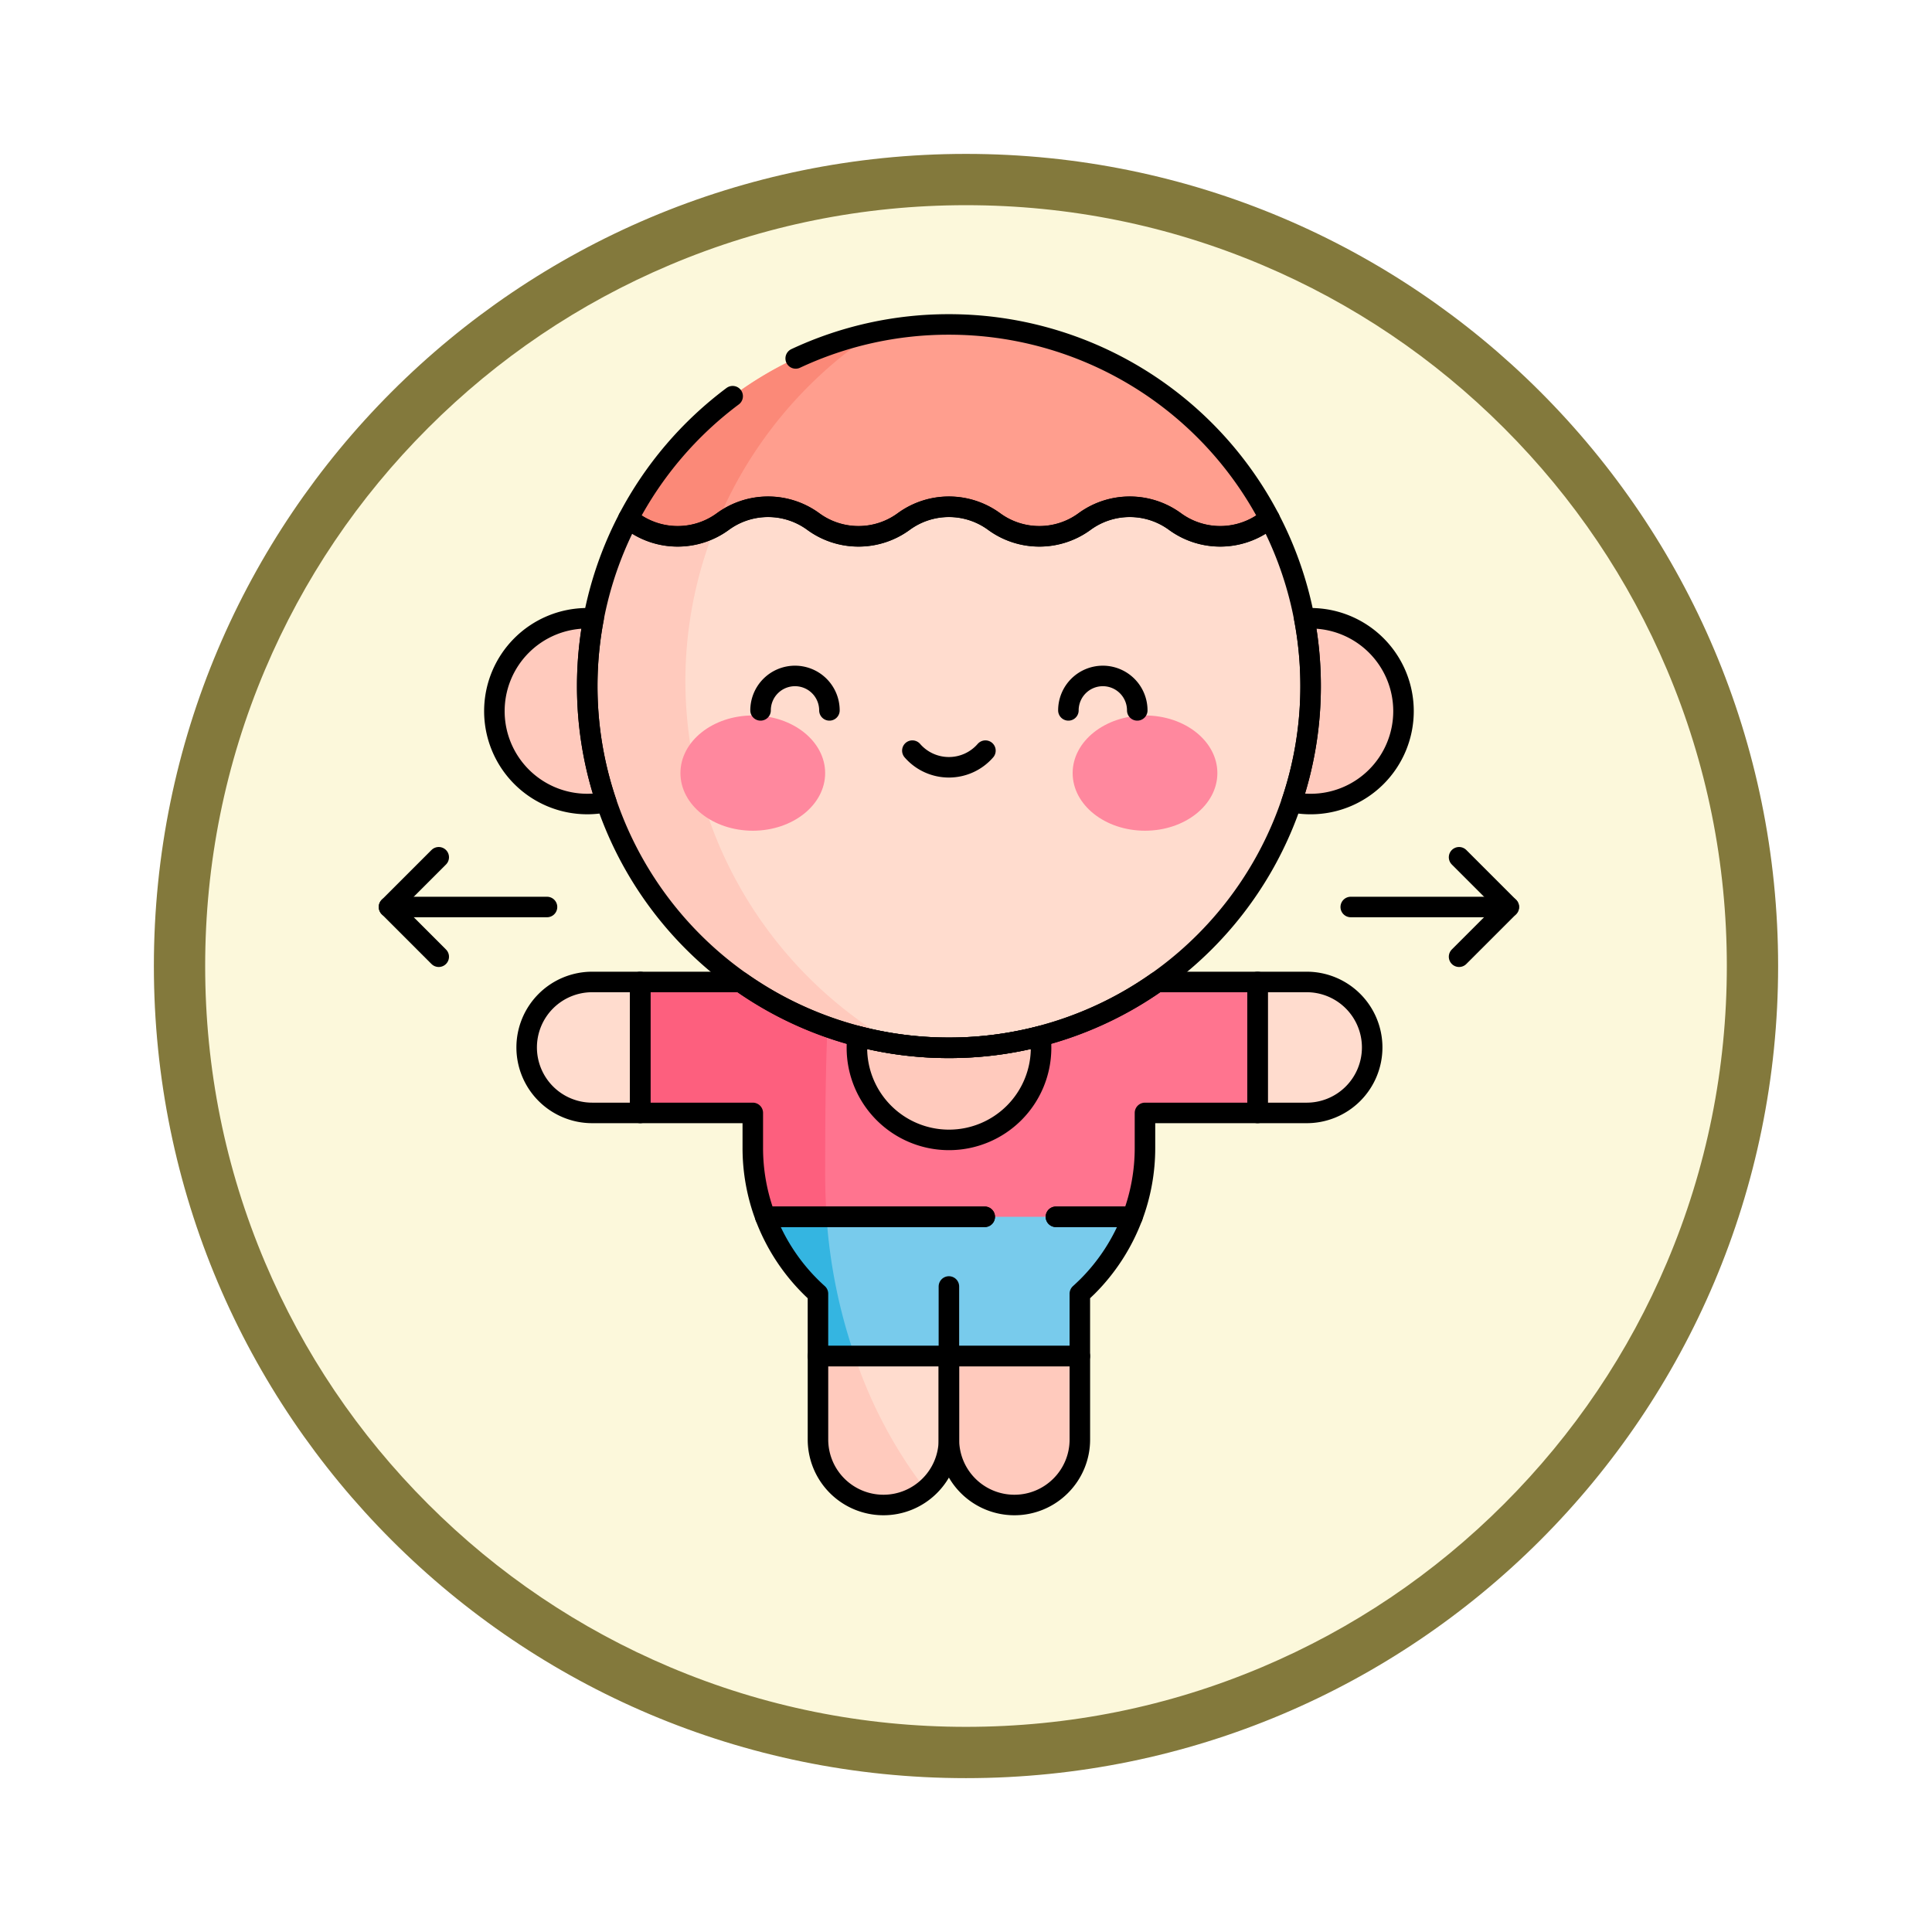 <svg xmlns="http://www.w3.org/2000/svg" xmlns:xlink="http://www.w3.org/1999/xlink" width="113" height="113" viewBox="0 0 113 113">
  <defs>
    <filter id="Trazado_982547" x="0" y="0" width="113" height="113" filterUnits="userSpaceOnUse">
      <feOffset dy="3" input="SourceAlpha"/>
      <feGaussianBlur stdDeviation="3" result="blur"/>
      <feFlood flood-opacity="0.161"/>
      <feComposite operator="in" in2="blur"/>
      <feComposite in="SourceGraphic"/>
    </filter>
    <clipPath id="clip-path">
      <path id="path5682" d="M0-682.665H71.132v71.132H0Z" transform="translate(0 682.665)"/>
    </clipPath>
  </defs>
  <g id="Grupo_1225410" data-name="Grupo 1225410" transform="translate(-3666.742 -8067.748)">
    <g id="Grupo_1225196" data-name="Grupo 1225196" transform="translate(2873.252 6333.791)">
      <g id="Grupo_1209304" data-name="Grupo 1209304" transform="translate(0 503.742)">
        <g id="Grupo_1208492" data-name="Grupo 1208492" transform="translate(0 -4397.209)">
          <g id="Grupo_1177675" data-name="Grupo 1177675" transform="translate(-4493 3707.152)">
            <g id="Grupo_1176928" data-name="Grupo 1176928" transform="translate(5295.49 1926.273)">
              <g id="Grupo_1172322" data-name="Grupo 1172322" transform="translate(0 0)">
                <g id="Grupo_1164700" data-name="Grupo 1164700">
                  <g id="Grupo_1160931" data-name="Grupo 1160931">
                    <g id="Grupo_1160749" data-name="Grupo 1160749">
                      <g id="Grupo_1158891" data-name="Grupo 1158891">
                        <g id="Grupo_1157406" data-name="Grupo 1157406">
                          <g id="Grupo_1155793" data-name="Grupo 1155793">
                            <g id="Grupo_1154704" data-name="Grupo 1154704">
                              <g id="Grupo_1150790" data-name="Grupo 1150790">
                                <g id="Grupo_1154214" data-name="Grupo 1154214">
                                  <g id="Grupo_1152583" data-name="Grupo 1152583">
                                    <g id="Grupo_1146973" data-name="Grupo 1146973">
                                      <g id="Grupo_1146954" data-name="Grupo 1146954">
                                        <g transform="matrix(1, 0, 0, 1, -9, -6)" filter="url(#Trazado_982547)">
                                          <g id="Trazado_982547-2" data-name="Trazado 982547" transform="translate(9 6)" fill="#fcf8db">
                                            <path d="M 47.5 93.5 C 41.289 93.5 35.265 92.284 29.595 89.886 C 24.118 87.569 19.198 84.252 14.973 80.027 C 10.748 75.802 7.431 70.882 5.114 65.405 C 2.716 59.735 1.5 53.711 1.5 47.5 C 1.5 41.289 2.716 35.265 5.114 29.595 C 7.431 24.118 10.748 19.198 14.973 14.973 C 19.198 10.748 24.118 7.431 29.595 5.114 C 35.265 2.716 41.289 1.5 47.5 1.5 C 53.711 1.5 59.735 2.716 65.405 5.114 C 70.882 7.431 75.802 10.748 80.027 14.973 C 84.252 19.198 87.569 24.118 89.886 29.595 C 92.284 35.265 93.5 41.289 93.5 47.5 C 93.5 53.711 92.284 59.735 89.886 65.405 C 87.569 70.882 84.252 75.802 80.027 80.027 C 75.802 84.252 70.882 87.569 65.405 89.886 C 59.735 92.284 53.711 93.5 47.5 93.5 Z" stroke="none"/>
                                            <path d="M 47.5 3 C 41.491 3 35.664 4.176 30.18 6.496 C 24.881 8.737 20.122 11.946 16.034 16.034 C 11.946 20.121 8.737 24.881 6.496 30.179 C 4.176 35.664 3 41.491 3 47.5 C 3 53.509 4.176 59.336 6.496 64.82 C 8.737 70.119 11.946 74.878 16.034 78.966 C 20.122 83.054 24.881 86.263 30.18 88.504 C 35.664 90.824 41.491 92 47.5 92 C 53.509 92 59.336 90.824 64.821 88.504 C 70.119 86.263 74.878 83.054 78.966 78.966 C 83.054 74.878 86.263 70.119 88.504 64.82 C 90.824 59.336 92 53.509 92 47.5 C 92 41.491 90.824 35.664 88.504 30.179 C 86.263 24.881 83.054 20.121 78.966 16.034 C 74.878 11.946 70.119 8.737 64.821 6.496 C 59.336 4.176 53.509 3 47.5 3 M 47.5 0 C 73.734 0 95 21.266 95 47.5 C 95 73.733 73.734 95 47.5 95 C 21.266 95 7.62939453125e-06 73.733 7.62939453125e-06 47.5 C 7.62939453125e-06 21.266 21.266 0 47.5 0 Z" stroke="none" fill="#83793c"/>
                                          </g>
                                        </g>
                                      </g>
                                    </g>
                                  </g>
                                </g>
                              </g>
                            </g>
                          </g>
                        </g>
                      </g>
                    </g>
                  </g>
                </g>
              </g>
            </g>
          </g>
        </g>
      </g>
    </g>
    <g id="g5676" transform="translate(3686.676 8768.347)">
      <g id="g5678" transform="translate(0 -682.665)">
        <g id="g5680" transform="translate(0 0)" clip-path="url(#clip-path)">
          <g id="g5686" transform="translate(50.348 39.5)">
            <path id="path5688" d="M-28.12,0l-3.271,3.784,3.271,3.875h2.812a3.831,3.831,0,0,0,3.83-3.83A3.83,3.83,0,0,0-25.308,0Z" transform="translate(31.391)" fill="#ffdcce"/>
          </g>
          <g id="g5690" transform="translate(24.828 50.817)">
            <path id="path5692" d="M-141.179,0l-5.683,2.418L-151.846,0-157.6,2.418a11.494,11.494,0,0,0,3.08,4.5v3.648l3.829,4.353,3.829-4.353,3.829,4.353,3.829-4.353V6.919c.154-.139.3-.28.451-.426a11.5,11.5,0,0,0,2.629-4.075Z" transform="translate(157.601)" fill="#78cbec"/>
          </g>
          <g id="g5694" transform="translate(24.828 51.758)">
            <path id="path5696" d="M-30.233,0l-3.517,1.478a11.492,11.492,0,0,0,3.08,4.5V9.626l3.829,4.353.134-.152A31.386,31.386,0,0,1-30.233,0" transform="translate(33.749)" fill="#34b5e1"/>
          </g>
          <g id="g5698" transform="translate(35.566 61.384)">
            <path id="path5700" d="M-65.844,0V4.877a3.819,3.819,0,0,1-1.122,2.708,3.815,3.815,0,0,1-2.707,1.122,3.83,3.83,0,0,1-3.83-3.83V0Z" transform="translate(73.502)" fill="#ffcabd"/>
          </g>
          <g id="g5702" transform="translate(27.907 61.384)">
            <path id="path5704" d="M-65.842,0V4.877a3.818,3.818,0,0,1-1.122,2.708,3.818,3.818,0,0,1-2.708,1.122A3.83,3.83,0,0,1-73.5,4.877V0h7.659Z" transform="translate(73.501)" fill="#ffdcce"/>
          </g>
          <g id="g5706" transform="translate(27.908 61.384)">
            <path id="path5708" d="M-18.449,0h-2.146V4.877a3.829,3.829,0,0,0,3.829,3.83,3.813,3.813,0,0,0,2.465-.9A26.874,26.874,0,0,1-18.449,0" transform="translate(20.595)" fill="#ffcabd"/>
          </g>
          <g id="g5710" transform="translate(17.513 33.333)">
            <path id="path5712" d="M-310.408-53.016h-6.584v-6.167H-339.93v6.167h-6.584v7.659h6.584v2.04a11.445,11.445,0,0,0,.731,4.036h21.477a11.448,11.448,0,0,0,.731-4.036v-2.04h6.584Z" transform="translate(346.514 59.183)" fill="#ff748f"/>
          </g>
          <g id="g5714" transform="translate(10.871 39.5)">
            <path id="path5716" d="M-57.105,0l3.271,3.784-3.271,3.875h-2.812a3.83,3.83,0,0,1-3.83-3.83A3.83,3.83,0,0,1-59.917,0Z" transform="translate(63.748)" fill="#ffdcce"/>
          </g>
          <g id="g5718" transform="translate(30.18 37.965)">
            <path id="path5720" d="M-92.607-46.3a5.386,5.386,0,0,1-5.386,5.386,5.386,5.386,0,0,1-5.386-5.386,5.386,5.386,0,0,1,5.386-5.386A5.386,5.386,0,0,1-92.607-46.3" transform="translate(103.378 51.689)" fill="#ffcabd"/>
          </g>
          <g id="g5722" transform="translate(51.289 18.228)">
            <path id="path5724" d="M0-46.7A5.432,5.432,0,0,0,5.432-41.27,5.432,5.432,0,0,0,10.865-46.7a5.432,5.432,0,0,0-5.432-5.432A5.432,5.432,0,0,0,0-46.7" transform="translate(0 52.135)" fill="#ffcabd"/>
          </g>
          <g id="g5726" transform="translate(16.816 1.042)">
            <path id="path5728" d="M0-97.584a21.139,21.139,0,0,1,18.75-11.351A21.143,21.143,0,0,1,37.5-97.584l-3.027,4.555H3.027Z" transform="translate(0 108.934)" fill="#ff9e8e"/>
          </g>
          <g id="g5730" transform="translate(16.816 1.482)">
            <path id="path5732" d="M-124.182,0a21.174,21.174,0,0,0-14.445,10.911l3.027,4.555h.826A24.684,24.684,0,0,1-124.182,0" transform="translate(138.626)" fill="#fb8978"/>
          </g>
          <g id="g5734" transform="translate(17.513 33.334)">
            <path id="path5736" d="M-103.98,0h-5.511V6.167h-6.584v7.659h6.584v2.041a11.445,11.445,0,0,0,.731,4.036h3.59q-.088-1.22-.089-2.471c0-7.993.159-13.572,1.279-17.43" transform="translate(116.074 0)" fill="#fd5f7e"/>
          </g>
          <g id="g5738" transform="translate(14.411 11.704)">
            <path id="path5740" d="M-363.75-90.215A21.153,21.153,0,0,1-384.9-69.061,21.153,21.153,0,0,1-406.06-90.215a21.082,21.082,0,0,1,2.4-9.8l.239.175a4.471,4.471,0,0,0,2.645.864,4.469,4.469,0,0,0,2.644-.864,4.47,4.47,0,0,1,2.644-.864,4.471,4.471,0,0,1,2.645.864,4.466,4.466,0,0,0,2.644.864,4.47,4.47,0,0,0,2.645-.864,4.47,4.47,0,0,1,2.644-.864,4.47,4.47,0,0,1,2.644.864,4.47,4.47,0,0,0,2.645.864,4.466,4.466,0,0,0,2.644-.864,4.471,4.471,0,0,1,2.645-.864,4.469,4.469,0,0,1,2.644.864,4.48,4.48,0,0,0,5.289,0l.239-.175a21.065,21.065,0,0,1,2.405,9.8" transform="translate(406.06 100.709)" fill="#ffdcce"/>
          </g>
          <g id="g5742" transform="translate(8.978 12.393)">
            <path id="path5744" d="M-201.575-264.158a24.566,24.566,0,0,1-12.272-21.181,24.148,24.148,0,0,1,1.771-9.1,4.468,4.468,0,0,1-2.224.6,4.471,4.471,0,0,1-2.645-.864l-.239-.175a21.037,21.037,0,0,0-2.034,5.849c-.123-.008-.246-.014-.371-.014a5.432,5.432,0,0,0-5.432,5.432,5.432,5.432,0,0,0,5.432,5.432,5.454,5.454,0,0,0,1.112-.114,21.173,21.173,0,0,0,16.9,14.141" transform="translate(225.022 294.885)" fill="#ffcabd"/>
          </g>
          <g id="g5746" transform="translate(19.864 23.913)">
            <path id="path5748" d="M-72.768-28.974c0,1.861-1.895,3.37-4.232,3.37s-4.232-1.509-4.232-3.37,1.895-3.37,4.232-3.37,4.232,1.509,4.232,3.37" transform="translate(81.232 32.344)" fill="#ff889e"/>
          </g>
          <g id="g5750" transform="translate(42.804 23.913)">
            <path id="path5752" d="M0-28.974c0,1.861,1.895,3.37,4.232,3.37s4.232-1.509,4.232-3.37-1.895-3.37-4.232-3.37S0-30.835,0-28.974" transform="translate(0 32.344)" fill="#ff889e"/>
          </g>
          <g id="g5754" transform="translate(24.549 21.601)">
            <path id="path5756" d="M-34.635-17.318a2.014,2.014,0,0,0-2.014-2.014,2.014,2.014,0,0,0-2.014,2.014" transform="translate(38.664 19.332)" fill="none" stroke="#000" stroke-linecap="round" stroke-linejoin="round" stroke-miterlimit="10" stroke-width="1.2"/>
          </g>
          <g id="g5758" transform="translate(42.555 21.601)">
            <path id="path5760" d="M0-17.318a2.014,2.014,0,0,1,2.014-2.014,2.014,2.014,0,0,1,2.014,2.014" transform="translate(0 19.332)" fill="none" stroke="#000" stroke-linecap="round" stroke-linejoin="round" stroke-miterlimit="10" stroke-width="1.2"/>
          </g>
          <g id="g5762" transform="translate(33.429 25.97)">
            <path id="path5764" d="M0,0A2.826,2.826,0,0,0,2.137.973,2.826,2.826,0,0,0,4.273,0" fill="none" stroke="#000" stroke-linecap="round" stroke-linejoin="round" stroke-miterlimit="10" stroke-width="1.2"/>
          </g>
          <g id="g5766" transform="translate(35.566 61.384)">
            <path id="path5768" d="M-65.842,0V4.877a3.818,3.818,0,0,1-1.122,2.708,3.814,3.814,0,0,1-2.707,1.122,3.83,3.83,0,0,1-3.83-3.83V0Z" transform="translate(73.501)" fill="none" stroke="#000" stroke-linecap="round" stroke-linejoin="round" stroke-miterlimit="10" stroke-width="1.2"/>
          </g>
          <g id="g5770" transform="translate(27.907 61.384)">
            <path id="path5772" d="M-65.842,0V4.877a3.818,3.818,0,0,1-1.122,2.708,3.818,3.818,0,0,1-2.708,1.122A3.83,3.83,0,0,1-73.5,4.877V0h7.659Z" transform="translate(73.501)" fill="none" stroke="#000" stroke-linecap="round" stroke-linejoin="round" stroke-miterlimit="10" stroke-width="1.2"/>
          </g>
          <g id="g5774" transform="translate(24.828 53.235)">
            <path id="path5776" d="M-110.34,0h-12.835a11.493,11.493,0,0,0,3.08,4.5V8.149h15.317V4.5c.154-.139.3-.28.451-.426A11.5,11.5,0,0,0-101.7,0h-4.477" transform="translate(123.174)" fill="none" stroke="#000" stroke-linecap="round" stroke-linejoin="round" stroke-miterlimit="10" stroke-width="1.2"/>
          </g>
          <g id="g5778" transform="translate(10.871 39.5)">
            <path id="path5780" d="M-57.107,0V7.659h-2.812a3.831,3.831,0,0,1-3.831-3.83A3.83,3.83,0,0,1-59.919,0Z" transform="translate(63.749)" fill="none" stroke="#000" stroke-linecap="round" stroke-linejoin="round" stroke-miterlimit="10" stroke-width="1.2"/>
          </g>
          <g id="g5782" transform="translate(53.619 39.5)">
            <path id="path5784" d="M0,0V7.659H2.812A3.83,3.83,0,1,0,2.812,0Z" fill="none" stroke="#000" stroke-linecap="round" stroke-linejoin="round" stroke-miterlimit="10" stroke-width="1.2"/>
          </g>
          <g id="g5786" transform="translate(2.818 32.206)">
            <path id="path5788" d="M-25.007-50.015l-2.909-2.909,2.909-2.909" transform="translate(27.916 55.833)" fill="none" stroke="#000" stroke-linecap="round" stroke-linejoin="round" stroke-miterlimit="10" stroke-width="1.2"/>
          </g>
          <g id="g5790" transform="translate(2.818 35.115)">
            <path id="path5792" d="M0,0H9.242" fill="none" stroke="#000" stroke-linecap="round" stroke-linejoin="round" stroke-miterlimit="10" stroke-width="1.2"/>
          </g>
          <g id="g5794" transform="translate(65.405 32.206)">
            <path id="path5796" d="M0-50.015l2.909-2.909L0-55.833" transform="translate(0 55.833)" fill="none" stroke="#000" stroke-linecap="round" stroke-linejoin="round" stroke-miterlimit="10" stroke-width="1.2"/>
          </g>
          <g id="g5798" transform="translate(59.072 35.115)">
            <path id="path5800" d="M-79.455,0H-88.7" transform="translate(88.697)" fill="none" stroke="#000" stroke-linecap="round" stroke-linejoin="round" stroke-miterlimit="10" stroke-width="1.2"/>
          </g>
          <g id="g5802" transform="translate(17.513 39.5)">
            <path id="path5804" d="M-209.033-118.082h4.477a11.451,11.451,0,0,0,.73-4.036v-2.04h6.584v-7.659h-5.878a21.043,21.043,0,0,1-12.175,3.851,21.05,21.05,0,0,1-12.175-3.851h-5.878v7.659h6.584v2.04a11.448,11.448,0,0,0,.731,4.036H-213.2" transform="translate(233.347 131.817)" fill="none" stroke="#000" stroke-linecap="round" stroke-linejoin="round" stroke-miterlimit="10" stroke-width="1.2"/>
          </g>
          <g id="g5806" transform="translate(30.18 42.671)">
            <path id="path5808" d="M-46.3-5.844a21.207,21.207,0,0,1-5.342-.68,5.439,5.439,0,0,0-.044.68A5.386,5.386,0,0,0-46.3-.458a5.386,5.386,0,0,0,5.386-5.386,5.458,5.458,0,0,0-.044-.68A21.211,21.211,0,0,1-46.3-5.844Z" transform="translate(51.691 6.524)" fill="none" stroke="#000" stroke-linecap="round" stroke-linejoin="round" stroke-miterlimit="10" stroke-width="1.2"/>
          </g>
          <g id="g5810" transform="translate(8.978 18.228)">
            <path id="path5812" d="M-46.7-34.128a21.248,21.248,0,0,1,.371-3.956c-.123-.008-.246-.014-.371-.014a5.432,5.432,0,0,0-5.432,5.432A5.432,5.432,0,0,0-46.7-27.233a5.451,5.451,0,0,0,1.111-.114A21.13,21.13,0,0,1-46.7-34.128Z" transform="translate(52.136 38.097)" fill="none" stroke="#000" stroke-linecap="round" stroke-linejoin="round" stroke-miterlimit="10" stroke-width="1.2"/>
          </g>
          <g id="g5814" transform="translate(55.61 18.228)">
            <path id="path5816" d="M-9.559,0c-.125,0-.248.006-.371.014a21.257,21.257,0,0,1,.37,3.956,21.121,21.121,0,0,1-1.112,6.781,5.459,5.459,0,0,0,1.112.114A5.432,5.432,0,0,0-4.126,5.432,5.432,5.432,0,0,0-9.559,0Z" transform="translate(10.671)" fill="none" stroke="#000" stroke-linecap="round" stroke-linejoin="round" stroke-miterlimit="10" stroke-width="1.2"/>
          </g>
          <g id="g5818" transform="translate(16.816 1.042)">
            <path id="path5820" d="M-52.462-36.084a21.266,21.266,0,0,0-6.1,7.154l.239.175a4.472,4.472,0,0,0,2.645.864,4.47,4.47,0,0,0,2.644-.864,4.469,4.469,0,0,1,2.644-.864,4.47,4.47,0,0,1,2.645.864,4.468,4.468,0,0,0,2.644.864,4.472,4.472,0,0,0,2.645-.864,4.469,4.469,0,0,1,2.644-.864,4.469,4.469,0,0,1,2.644.864,4.472,4.472,0,0,0,2.645.864,4.468,4.468,0,0,0,2.644-.864,4.471,4.471,0,0,1,2.645-.864,4.47,4.47,0,0,1,2.644.864,4.48,4.48,0,0,0,5.289,0l.239-.175a21.143,21.143,0,0,0-18.75-11.351,21.072,21.072,0,0,0-8.963,1.988" transform="translate(58.564 40.281)" fill="none" stroke="#000" stroke-linecap="round" stroke-linejoin="round" stroke-miterlimit="10" stroke-width="1.2"/>
          </g>
          <g id="g5822" transform="translate(14.411 11.704)">
            <path id="path5824" d="M-363.751-90.215a21.153,21.153,0,0,1-21.155,21.154,21.153,21.153,0,0,1-21.155-21.154,21.082,21.082,0,0,1,2.405-9.8l.239.175a4.47,4.47,0,0,0,2.645.864,4.47,4.47,0,0,0,2.644-.864,4.469,4.469,0,0,1,2.644-.864,4.47,4.47,0,0,1,2.645.864,4.467,4.467,0,0,0,2.644.864,4.47,4.47,0,0,0,2.645-.864,4.47,4.47,0,0,1,2.644-.864,4.47,4.47,0,0,1,2.644.864,4.47,4.47,0,0,0,2.645.864,4.466,4.466,0,0,0,2.644-.864,4.47,4.47,0,0,1,2.645-.864,4.469,4.469,0,0,1,2.644.864,4.48,4.48,0,0,0,5.289,0l.239-.175A21.065,21.065,0,0,1-363.751-90.215Z" transform="translate(406.062 100.709)" fill="none" stroke="#000" stroke-linecap="round" stroke-linejoin="round" stroke-miterlimit="10" stroke-width="1.2"/>
          </g>
          <g id="g5826" transform="translate(35.566 57.309)">
            <path id="path5828" d="M0-35.027V-39.1" transform="translate(0 39.101)" fill="none" stroke="#000" stroke-linecap="round" stroke-linejoin="round" stroke-miterlimit="10" stroke-width="1.2"/>
          </g>
        </g>
      </g>
    </g>
  </g>
</svg>
